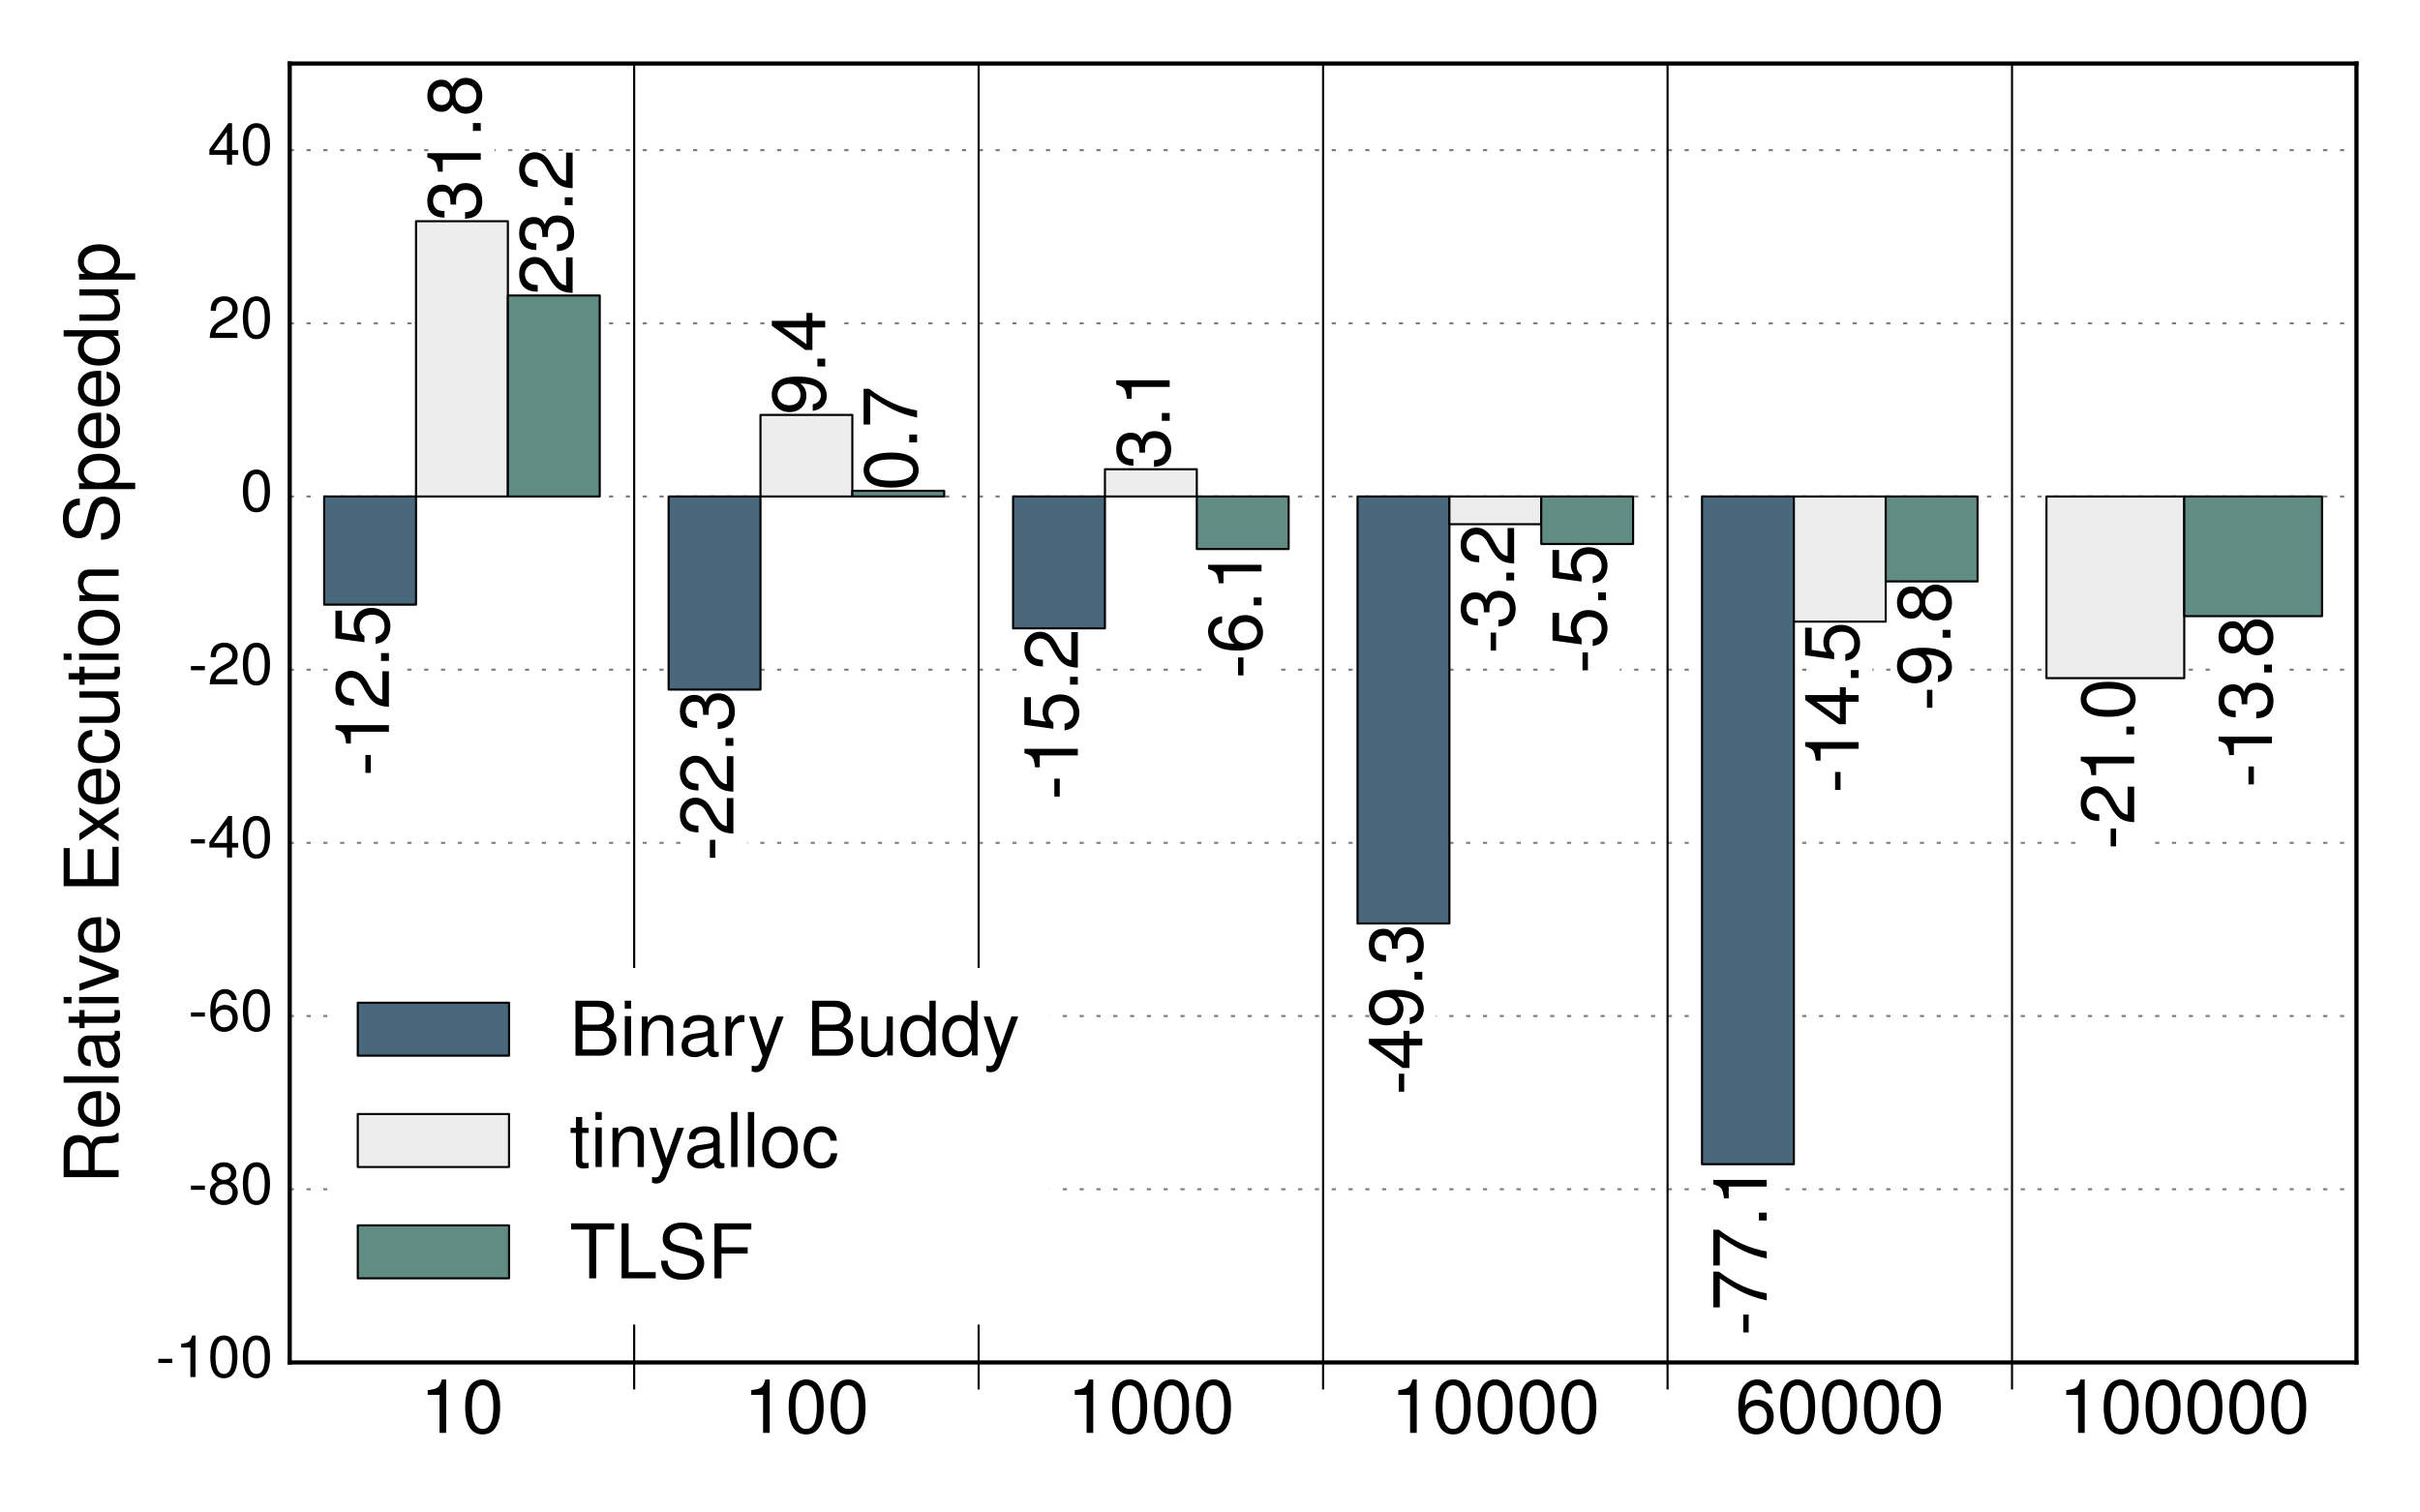 <?xml version="1.0" encoding="utf-8" standalone="no"?>
<!DOCTYPE svg PUBLIC "-//W3C//DTD SVG 1.1//EN"
  "http://www.w3.org/Graphics/SVG/1.1/DTD/svg11.dtd">
<!-- Created with matplotlib (https://matplotlib.org/) -->
<svg height="360pt" version="1.1" viewBox="0 0 576 360" width="576pt" xmlns="http://www.w3.org/2000/svg" xmlns:xlink="http://www.w3.org/1999/xlink">
 <defs>
  <style type="text/css">*{stroke-linecap:butt;stroke-linejoin:round;}</style>
 </defs>
 <g id="figure_1">
  <g id="patch_1">
   <path d="M 0 360 
L 576 360 
L 576 0 
L 0 0 
z
" style="fill:#ffffff;"/>
  </g>
  <g id="axes_1">
   <g id="patch_2">
    <path d="M 68.957 324.283 
L 560.88 324.283 
L 560.88 15.12 
L 68.957 15.12 
z
" style="fill:#ffffff;"/>
   </g>
   <g id="line2d_1">
    <path d="M 150.944 330.467 
L 150.944 15.12 
" style="fill:none;stroke:#000000;stroke-linecap:square;stroke-width:0.5;"/>
   </g>
   <g id="line2d_2">
    <path d="M 232.932 330.467 
L 232.932 15.12 
" style="fill:none;stroke:#000000;stroke-linecap:square;stroke-width:0.5;"/>
   </g>
   <g id="line2d_3">
    <path d="M 314.919 330.467 
L 314.919 15.12 
" style="fill:none;stroke:#000000;stroke-linecap:square;stroke-width:0.5;"/>
   </g>
   <g id="line2d_4">
    <path d="M 396.906 330.467 
L 396.906 15.12 
" style="fill:none;stroke:#000000;stroke-linecap:square;stroke-width:0.5;"/>
   </g>
   <g id="line2d_5">
    <path d="M 478.893 330.467 
L 478.893 15.12 
" style="fill:none;stroke:#000000;stroke-linecap:square;stroke-width:0.5;"/>
   </g>
   <g id="patch_3">
    <path d="M 68.957 324.283 
L 68.957 15.12 
" style="fill:none;stroke:#000000;stroke-linecap:square;stroke-linejoin:miter;"/>
   </g>
   <g id="patch_4">
    <path d="M 560.88 324.283 
L 560.88 15.12 
" style="fill:none;stroke:#000000;stroke-linecap:square;stroke-linejoin:miter;"/>
   </g>
   <g id="patch_5">
    <path d="M 68.957 324.283 
L 560.88 324.283 
" style="fill:none;stroke:#000000;stroke-linecap:square;stroke-linejoin:miter;"/>
   </g>
   <g id="patch_6">
    <path d="M 68.957 15.12 
L 560.88 15.12 
" style="fill:none;stroke:#000000;stroke-linecap:square;stroke-linejoin:miter;"/>
   </g>
   <g id="matplotlib.axis_1">
    <g id="xtick_1">
     <g id="line2d_6"/>
     <g id="line2d_7"/>
     <g id="text_1">
      <!-- 10 -->
      <g transform="translate(99.98 341.06)scale(0.18 -0.18)">
       <defs>
        <path d="M 25.906 50.5 
L 25.906 0 
L 34.703 0 
L 34.703 70.891 
L 28.906 70.891 
C 25.797 60 23.797 58.5 10.203 56.797 
L 10.203 50.5 
z
" id="Nimbus_Sans_L_Regular-49"/>
        <path d="M 27.5 71 
C 20.906 71 14.906 68.094 11.203 63.188 
C 6.594 57.016 4.297 47.547 4.297 34.484 
C 4.297 10.672 12.297 -2 27.5 -2 
C 42.5 -2 50.703 10.672 50.703 33.891 
C 50.703 47.641 48.5 56.812 43.797 63.188 
C 40.094 68.188 34.203 71 27.5 71 
z
M 27.5 63.188 
C 37 63.188 41.703 53.625 41.703 34.688 
C 41.703 14.656 37.094 5.297 27.297 5.297 
C 18 5.297 13.297 15.062 13.297 34.391 
C 13.297 53.719 18 63.188 27.5 63.188 
z
" id="Nimbus_Sans_L_Regular-48"/>
       </defs>
       <use transform="scale(0.996)" xlink:href="#Nimbus_Sans_L_Regular-49"/>
       <use transform="translate(55.392 0)scale(0.996)" xlink:href="#Nimbus_Sans_L_Regular-48"/>
      </g>
     </g>
    </g>
    <g id="xtick_2">
     <g id="line2d_8"/>
     <g id="line2d_9"/>
     <g id="text_2">
      <!-- 100 -->
      <g transform="translate(176.982 341.06)scale(0.18 -0.18)">
       <use transform="scale(0.996)" xlink:href="#Nimbus_Sans_L_Regular-49"/>
       <use transform="translate(55.392 0)scale(0.996)" xlink:href="#Nimbus_Sans_L_Regular-48"/>
       <use transform="translate(110.783 0)scale(0.996)" xlink:href="#Nimbus_Sans_L_Regular-48"/>
      </g>
     </g>
    </g>
    <g id="xtick_3">
     <g id="line2d_10"/>
     <g id="line2d_11"/>
     <g id="text_3">
      <!-- 1000 -->
      <g transform="translate(253.984 341.06)scale(0.18 -0.18)">
       <use transform="scale(0.996)" xlink:href="#Nimbus_Sans_L_Regular-49"/>
       <use transform="translate(55.392 0)scale(0.996)" xlink:href="#Nimbus_Sans_L_Regular-48"/>
       <use transform="translate(110.783 0)scale(0.996)" xlink:href="#Nimbus_Sans_L_Regular-48"/>
       <use transform="translate(166.175 0)scale(0.996)" xlink:href="#Nimbus_Sans_L_Regular-48"/>
      </g>
     </g>
    </g>
    <g id="xtick_4">
     <g id="line2d_12"/>
     <g id="line2d_13"/>
     <g id="text_4">
      <!-- 10000 -->
      <g transform="translate(330.986 341.06)scale(0.18 -0.18)">
       <use transform="scale(0.996)" xlink:href="#Nimbus_Sans_L_Regular-49"/>
       <use transform="translate(55.392 0)scale(0.996)" xlink:href="#Nimbus_Sans_L_Regular-48"/>
       <use transform="translate(110.783 0)scale(0.996)" xlink:href="#Nimbus_Sans_L_Regular-48"/>
       <use transform="translate(166.175 0)scale(0.996)" xlink:href="#Nimbus_Sans_L_Regular-48"/>
       <use transform="translate(221.567 0)scale(0.996)" xlink:href="#Nimbus_Sans_L_Regular-48"/>
      </g>
     </g>
    </g>
    <g id="xtick_5">
     <g id="line2d_14"/>
     <g id="line2d_15"/>
     <g id="text_5">
      <!-- 60000 -->
      <g transform="translate(412.973 341.06)scale(0.18 -0.18)">
       <defs>
        <path d="M 49.797 52.375 
C 48.094 64.094 40.5 71 29.703 71 
C 21.906 71 14.906 67.188 10.703 60.859 
C 6.297 53.891 4.297 45.109 4.297 32.25 
C 4.297 20.5 6.094 13 10.297 6.781 
C 14.094 1.094 20.297 -2 28.094 -2 
C 41.594 -2 51.297 7.969 51.297 21.688 
C 51.297 34.703 42.297 44 29.594 44 
C 22.594 44 17.094 41.297 13.297 36.094 
C 13.406 53.484 19 63.188 29.094 63.188 
C 35.297 63.188 39.594 59.25 41 52.375 
z
M 28.5 36.188 
C 37 36.188 42.297 30.375 42.297 20.984 
C 42.297 12.203 36.297 5.797 28.203 5.797 
C 20 5.797 13.797 12.5 13.797 21.484 
C 13.797 30.172 19.797 36.188 28.5 36.188 
z
" id="Nimbus_Sans_L_Regular-54"/>
       </defs>
       <use transform="scale(0.996)" xlink:href="#Nimbus_Sans_L_Regular-54"/>
       <use transform="translate(55.392 0)scale(0.996)" xlink:href="#Nimbus_Sans_L_Regular-48"/>
       <use transform="translate(110.783 0)scale(0.996)" xlink:href="#Nimbus_Sans_L_Regular-48"/>
       <use transform="translate(166.175 0)scale(0.996)" xlink:href="#Nimbus_Sans_L_Regular-48"/>
       <use transform="translate(221.567 0)scale(0.996)" xlink:href="#Nimbus_Sans_L_Regular-48"/>
      </g>
     </g>
    </g>
    <g id="xtick_6">
     <g id="line2d_16"/>
     <g id="line2d_17"/>
     <g id="text_6">
      <!-- 100000 -->
      <g transform="translate(489.975 341.06)scale(0.18 -0.18)">
       <use transform="scale(0.996)" xlink:href="#Nimbus_Sans_L_Regular-49"/>
       <use transform="translate(55.392 0)scale(0.996)" xlink:href="#Nimbus_Sans_L_Regular-48"/>
       <use transform="translate(110.783 0)scale(0.996)" xlink:href="#Nimbus_Sans_L_Regular-48"/>
       <use transform="translate(166.175 0)scale(0.996)" xlink:href="#Nimbus_Sans_L_Regular-48"/>
       <use transform="translate(221.567 0)scale(0.996)" xlink:href="#Nimbus_Sans_L_Regular-48"/>
       <use transform="translate(276.958 0)scale(0.996)" xlink:href="#Nimbus_Sans_L_Regular-48"/>
      </g>
     </g>
    </g>
   </g>
   <g id="matplotlib.axis_2">
    <g id="ytick_1">
     <g id="line2d_18">
      <path clip-path="url(#p33c97e6583)" d="M 68.957 324.283 
L 560.88 324.283 
" style="fill:none;stroke:#000000;stroke-dasharray:1,3;stroke-dashoffset:0;stroke-opacity:0.5;stroke-width:0.5;"/>
     </g>
     <g id="line2d_19"/>
     <g id="line2d_20"/>
     <g id="text_7">
      <!-- -100 -->
      <g transform="translate(37.048 327.767)scale(0.14 -0.14)">
       <defs>
        <path d="M 28.406 31.188 
L 4.594 31.188 
L 4.594 24 
L 28.406 24 
z
" id="Nimbus_Sans_L_Regular-45"/>
       </defs>
       <use transform="scale(0.996)" xlink:href="#Nimbus_Sans_L_Regular-45"/>
       <use transform="translate(33.175 0)scale(0.996)" xlink:href="#Nimbus_Sans_L_Regular-49"/>
       <use transform="translate(88.567 0)scale(0.996)" xlink:href="#Nimbus_Sans_L_Regular-48"/>
       <use transform="translate(143.959 0)scale(0.996)" xlink:href="#Nimbus_Sans_L_Regular-48"/>
      </g>
     </g>
    </g>
    <g id="ytick_2">
     <g id="line2d_21">
      <path clip-path="url(#p33c97e6583)" d="M 68.957 283.062 
L 560.88 283.062 
" style="fill:none;stroke:#000000;stroke-dasharray:1,3;stroke-dashoffset:0;stroke-opacity:0.5;stroke-width:0.5;"/>
     </g>
     <g id="line2d_22"/>
     <g id="line2d_23"/>
     <g id="text_8">
      <!-- -80 -->
      <g transform="translate(44.803 286.545)scale(0.14 -0.14)">
       <defs>
        <path d="M 39.094 37.484 
C 46.406 41.891 48.797 45.469 48.797 52.141 
C 48.797 63.188 40.094 71 27.5 71 
C 15 71 6.203 63.188 6.203 52.141 
C 6.203 45.578 8.594 41.984 15.797 37.484 
C 7.703 33.594 3.703 27.719 3.703 19.938 
C 3.703 6.984 13.5 -2 27.5 -2 
C 41.5 -2 51.297 6.984 51.297 19.844 
C 51.297 27.719 47.297 33.594 39.094 37.484 
z
M 27.5 63.188 
C 35 63.188 39.797 58.812 39.797 51.938 
C 39.797 45.375 34.906 41 27.5 41 
C 20.094 41 15.203 45.375 15.203 52.047 
C 15.203 58.812 20.094 63.188 27.5 63.188 
z
M 27.5 33.594 
C 36.297 33.594 42.297 28.016 42.297 19.75 
C 42.297 11.375 36.297 5.797 27.297 5.797 
C 18.703 5.797 12.703 11.469 12.703 19.75 
C 12.703 28.016 18.703 33.594 27.5 33.594 
z
" id="Nimbus_Sans_L_Regular-56"/>
       </defs>
       <use transform="scale(0.996)" xlink:href="#Nimbus_Sans_L_Regular-45"/>
       <use transform="translate(33.175 0)scale(0.996)" xlink:href="#Nimbus_Sans_L_Regular-56"/>
       <use transform="translate(88.567 0)scale(0.996)" xlink:href="#Nimbus_Sans_L_Regular-48"/>
      </g>
     </g>
    </g>
    <g id="ytick_3">
     <g id="line2d_24">
      <path clip-path="url(#p33c97e6583)" d="M 68.957 241.84 
L 560.88 241.84 
" style="fill:none;stroke:#000000;stroke-dasharray:1,3;stroke-dashoffset:0;stroke-opacity:0.5;stroke-width:0.5;"/>
     </g>
     <g id="line2d_25"/>
     <g id="line2d_26"/>
     <g id="text_9">
      <!-- -60 -->
      <g transform="translate(44.803 245.323)scale(0.14 -0.14)">
       <use transform="scale(0.996)" xlink:href="#Nimbus_Sans_L_Regular-45"/>
       <use transform="translate(33.175 0)scale(0.996)" xlink:href="#Nimbus_Sans_L_Regular-54"/>
       <use transform="translate(88.567 0)scale(0.996)" xlink:href="#Nimbus_Sans_L_Regular-48"/>
      </g>
     </g>
    </g>
    <g id="ytick_4">
     <g id="line2d_27">
      <path clip-path="url(#p33c97e6583)" d="M 68.957 200.618 
L 560.88 200.618 
" style="fill:none;stroke:#000000;stroke-dasharray:1,3;stroke-dashoffset:0;stroke-opacity:0.5;stroke-width:0.5;"/>
     </g>
     <g id="line2d_28"/>
     <g id="line2d_29"/>
     <g id="text_10">
      <!-- -40 -->
      <g transform="translate(44.803 204.102)scale(0.14 -0.14)">
       <defs>
        <path d="M 32.703 17 
L 32.703 0 
L 41.5 0 
L 41.5 17 
L 52 17 
L 52 24.891 
L 41.5 24.891 
L 41.5 70.891 
L 35 70.891 
L 2.797 26.297 
L 2.797 17 
z
M 32.703 24.891 
L 10.5 24.891 
L 32.703 55.891 
z
" id="Nimbus_Sans_L_Regular-52"/>
       </defs>
       <use transform="scale(0.996)" xlink:href="#Nimbus_Sans_L_Regular-45"/>
       <use transform="translate(33.175 0)scale(0.996)" xlink:href="#Nimbus_Sans_L_Regular-52"/>
       <use transform="translate(88.567 0)scale(0.996)" xlink:href="#Nimbus_Sans_L_Regular-48"/>
      </g>
     </g>
    </g>
    <g id="ytick_5">
     <g id="line2d_30">
      <path clip-path="url(#p33c97e6583)" d="M 68.957 159.396 
L 560.88 159.396 
" style="fill:none;stroke:#000000;stroke-dasharray:1,3;stroke-dashoffset:0;stroke-opacity:0.5;stroke-width:0.5;"/>
     </g>
     <g id="line2d_31"/>
     <g id="line2d_32"/>
     <g id="text_11">
      <!-- -20 -->
      <g transform="translate(44.803 162.88)scale(0.14 -0.14)">
       <defs>
        <path d="M 50.594 8.688 
L 13.297 8.688 
C 14.203 14.5 17.406 18.203 26.094 23.328 
L 36.094 28.734 
C 46 34.141 51.094 41.453 51.094 50.172 
C 51.094 56.078 48.703 61.594 44.5 65.391 
C 40.297 69.188 35.094 71 28.406 71 
C 19.406 71 12.703 67.797 8.797 61.797 
C 6.297 57.984 5.203 53.578 5 46.359 
L 13.797 46.359 
C 14.094 51.172 14.703 54.078 15.906 56.375 
C 18.203 60.688 22.797 63.297 28.094 63.297 
C 36.094 63.297 42.094 57.578 42.094 49.969 
C 42.094 44.359 38.797 39.547 32.5 35.938 
L 23.297 30.734 
C 8.5 22.312 4.203 15.609 3.406 0 
L 50.594 0 
z
" id="Nimbus_Sans_L_Regular-50"/>
       </defs>
       <use transform="scale(0.996)" xlink:href="#Nimbus_Sans_L_Regular-45"/>
       <use transform="translate(33.175 0)scale(0.996)" xlink:href="#Nimbus_Sans_L_Regular-50"/>
       <use transform="translate(88.567 0)scale(0.996)" xlink:href="#Nimbus_Sans_L_Regular-48"/>
      </g>
     </g>
    </g>
    <g id="ytick_6">
     <g id="line2d_33">
      <path clip-path="url(#p33c97e6583)" d="M 68.957 118.174 
L 560.88 118.174 
" style="fill:none;stroke:#000000;stroke-dasharray:1,3;stroke-dashoffset:0;stroke-opacity:0.5;stroke-width:0.5;"/>
     </g>
     <g id="line2d_34"/>
     <g id="line2d_35"/>
     <g id="text_12">
      <!-- 0 -->
      <g transform="translate(57.203 121.658)scale(0.14 -0.14)">
       <use transform="scale(0.996)" xlink:href="#Nimbus_Sans_L_Regular-48"/>
      </g>
     </g>
    </g>
    <g id="ytick_7">
     <g id="line2d_36">
      <path clip-path="url(#p33c97e6583)" d="M 68.957 76.953 
L 560.88 76.953 
" style="fill:none;stroke:#000000;stroke-dasharray:1,3;stroke-dashoffset:0;stroke-opacity:0.5;stroke-width:0.5;"/>
     </g>
     <g id="line2d_37"/>
     <g id="line2d_38"/>
     <g id="text_13">
      <!-- 20 -->
      <g transform="translate(49.448 80.436)scale(0.14 -0.14)">
       <use transform="scale(0.996)" xlink:href="#Nimbus_Sans_L_Regular-50"/>
       <use transform="translate(55.392 0)scale(0.996)" xlink:href="#Nimbus_Sans_L_Regular-48"/>
      </g>
     </g>
    </g>
    <g id="ytick_8">
     <g id="line2d_39">
      <path clip-path="url(#p33c97e6583)" d="M 68.957 35.731 
L 560.88 35.731 
" style="fill:none;stroke:#000000;stroke-dasharray:1,3;stroke-dashoffset:0;stroke-opacity:0.5;stroke-width:0.5;"/>
     </g>
     <g id="line2d_40"/>
     <g id="line2d_41"/>
     <g id="text_14">
      <!-- 40 -->
      <g transform="translate(49.448 39.214)scale(0.14 -0.14)">
       <use transform="scale(0.996)" xlink:href="#Nimbus_Sans_L_Regular-52"/>
       <use transform="translate(55.392 0)scale(0.996)" xlink:href="#Nimbus_Sans_L_Regular-48"/>
      </g>
     </g>
    </g>
    <g id="text_15">
     <!-- Relative Execution Speedup -->
     <g transform="translate(28.229 281.843)rotate(-90)scale(0.18 -0.18)">
      <defs>
       <path d="M 18.594 31.797 
L 42.594 31.797 
C 50.906 31.797 54.594 27.734 54.594 18.609 
L 54.5 12.031 
C 54.5 7.469 55.297 3 56.594 0 
L 67.906 0 
L 67.906 2.297 
C 64.406 4.734 63.703 7.359 63.5 17.203 
C 63.406 29.359 61.5 32.984 53.594 36.391 
C 61.797 40.391 65.094 45.422 65.094 53.625 
C 65.094 66.094 57.203 73 42.906 73 
L 9.297 73 
L 9.297 0 
L 18.594 0 
z
M 18.594 40 
L 18.594 64.797 
L 41.094 64.797 
C 46.297 64.797 49.297 64 51.594 62.031 
C 54.094 59.953 55.406 56.688 55.406 52.344 
C 55.406 43.844 51 40 41.094 40 
z
" id="Nimbus_Sans_L_Regular-82"/>
       <path d="M 51.297 23.188 
C 51.297 31.219 50.703 36.109 49.203 40.078 
C 45.797 48.797 37.797 54 28 54 
C 13.406 54 4 42.719 4 25.297 
C 4 8.516 13.094 -2 27.797 -2 
C 39.797 -2 48.094 4.797 50.203 15.906 
L 41.797 15.906 
C 39.5 9.188 34.797 5.688 28.094 5.688 
C 22.797 5.688 18.297 8.031 15.5 12.297 
C 13.5 15.219 12.797 18.141 12.703 23.188 
z
M 12.906 30 
C 13.594 39.875 19.5 46.297 27.906 46.297 
C 36.094 46.297 42.406 39.359 42.406 30.609 
C 42.406 30.406 42.406 30.203 42.297 30 
z
" id="Nimbus_Sans_L_Regular-101"/>
       <path d="M 15.203 73 
L 6.797 73 
L 6.797 0 
L 15.203 0 
z
" id="Nimbus_Sans_L_Regular-108"/>
       <path d="M 53.5 5.188 
C 52.594 5 52.203 5 51.703 5 
C 48.797 5 47.203 6.484 47.203 9.078 
L 47.203 39.719 
C 47.203 48.984 40.406 54 27.5 54 
C 19.906 54 13.594 51.797 10.094 47.891 
C 7.703 45.203 6.703 42.219 6.5 37.031 
L 14.906 37.031 
C 15.594 43.406 19.406 46.297 27.203 46.297 
C 34.703 46.297 38.906 43.5 38.906 38.531 
L 38.906 36.344 
C 38.906 32.859 36.797 31.359 30.203 30.562 
C 18.406 29.078 16.594 28.672 13.406 27.391 
C 7.297 24.891 4.203 20.219 4.203 13.453 
C 4.203 4 10.797 -2 21.406 -2 
C 28 -2 33.297 0.297 39.203 5.688 
C 39.797 0.391 42.406 -2 47.797 -2 
C 49.5 -2 50.797 -1.812 53.5 -1.109 
z
M 38.906 16.734 
C 38.906 13.953 38.094 12.266 35.594 9.969 
C 32.203 6.891 28.094 5.297 23.203 5.297 
C 16.703 5.297 12.906 8.375 12.906 13.656 
C 12.906 19.125 16.594 21.906 25.5 23.203 
C 34.297 24.406 36.094 24.797 38.906 26.094 
z
" id="Nimbus_Sans_L_Regular-97"/>
       <path d="M 25.406 52 
L 16.797 52 
L 16.797 66.391 
L 8.5 66.391 
L 8.5 52 
L 1.406 52 
L 1.406 45.188 
L 8.5 45.188 
L 8.5 6.281 
C 8.5 1 12.094 -2 18.594 -2 
C 20.594 -2 22.594 -1.812 25.406 -1.312 
L 25.406 5.688 
C 24.297 5.391 23 5.297 21.406 5.297 
C 17.797 5.297 16.797 6.281 16.797 9.906 
L 16.797 45.188 
L 25.406 45.188 
z
" id="Nimbus_Sans_L_Regular-116"/>
       <path d="M 15 52.469 
L 6.703 52.469 
L 6.703 0 
L 15 0 
z
M 15 73 
L 6.594 73 
L 6.594 62.484 
L 15 62.484 
z
" id="Nimbus_Sans_L_Regular-105"/>
       <path d="M 28.5 0 
L 48.594 52 
L 39.203 52 
L 24.406 9.828 
L 10.406 52 
L 1 52 
L 19.406 0 
z
" id="Nimbus_Sans_L_Regular-118"/>
       <path d="M 18.297 33 
L 58 33 
L 58 41.188 
L 18.297 41.188 
L 18.297 64.797 
L 59.5 64.797 
L 59.5 73 
L 9 73 
L 9 0 
L 61.297 0 
L 61.297 8.188 
L 18.297 8.188 
z
" id="Nimbus_Sans_L_Regular-69"/>
       <path d="M 29.203 26.891 
L 46.797 52 
L 37.406 52 
L 24.797 33.125 
L 12.203 52 
L 2.703 52 
L 20.203 26.484 
L 1.703 0 
L 11.203 0 
L 24.5 19.938 
L 37.594 0 
L 47.297 0 
z
" id="Nimbus_Sans_L_Regular-120"/>
       <path d="M 47.094 34.953 
C 46.703 40.016 45.594 43.297 43.594 46.188 
C 40 51.094 33.703 54 26.406 54 
C 12.297 54 3.094 42.812 3.094 25.5 
C 3.094 8.672 12.094 -2 26.297 -2 
C 38.797 -2 46.703 5.5 47.703 18.234 
L 39.297 18.234 
C 37.906 9.875 33.594 5.688 26.5 5.688 
C 17.297 5.688 11.797 13.156 11.797 25.5 
C 11.797 38.531 17.203 46.297 26.297 46.297 
C 33.297 46.297 37.703 42.203 38.703 34.953 
z
" id="Nimbus_Sans_L_Regular-99"/>
       <path d="M 48.203 0.297 
L 48.203 52 
L 39.906 52 
L 39.906 22.719 
C 39.906 12.188 34.297 5.297 25.594 5.297 
C 19 5.297 14.797 9.234 14.797 15.438 
L 14.797 52 
L 6.5 52 
L 6.5 12.188 
C 6.5 3.594 13 -2 23.203 -2 
C 30.906 -2 35.797 0.688 40.703 7.562 
L 40.703 0.297 
z
" id="Nimbus_Sans_L_Regular-117"/>
       <path d="M 27.203 54 
C 12.5 54 3.594 43.5 3.594 25.984 
C 3.594 8.484 12.406 -2 27.297 -2 
C 42 -2 51 8.484 51 25.594 
C 51 43.609 42.297 54 27.203 54 
z
M 27.297 46.297 
C 36.703 46.297 42.297 38.625 42.297 25.688 
C 42.297 13.453 36.5 5.688 27.297 5.688 
C 18 5.688 12.297 13.359 12.297 25.984 
C 12.297 38.531 18 46.297 27.297 46.297 
z
" id="Nimbus_Sans_L_Regular-111"/>
       <path d="M 7 52 
L 7 0 
L 15.406 0 
L 15.406 28.672 
C 15.406 39.672 21 46.688 29.594 46.688 
C 36.203 46.688 40.406 42.688 40.406 36.375 
L 40.406 0 
L 48.703 0 
L 48.703 39.672 
C 48.703 48.391 42.203 54 32.094 54 
C 24.297 54 19.297 50.984 14.703 43.688 
L 14.703 52 
z
" id="Nimbus_Sans_L_Regular-110"/>
       <path d="M 59.594 51.484 
C 59.5 65.688 49.703 74 32.906 74 
C 16.906 74 7 65.797 7 52.688 
C 7 43.844 11.703 38.281 21.297 35.797 
L 39.406 31.031 
C 48.594 28.641 52.797 24.969 52.797 19.312 
C 52.797 15.438 50.703 11.453 47.594 9.266 
C 44.703 7.281 40.094 6.188 34.203 6.188 
C 26.297 6.188 20.906 8.078 17.406 12.25 
C 14.703 15.438 13.5 18.906 13.594 23.375 
L 4.797 23.375 
C 4.906 16.719 6.203 12.344 9.094 8.375 
C 14.094 1.594 22.5 -2 33.594 -2 
C 42.297 -2 49.406 0 54.094 3.594 
C 59 7.484 62.094 13.938 62.094 20.203 
C 62.094 29.141 56.5 35.688 46.594 38.375 
L 28.297 43.25 
C 19.5 45.625 16.297 48.406 16.297 53.969 
C 16.297 61.328 22.797 66.188 32.594 66.188 
C 44.203 66.188 50.703 60.922 50.797 51.484 
z
" id="Nimbus_Sans_L_Regular-83"/>
       <path d="M 5.406 -22 
L 13.797 -22 
L 13.797 5.797 
C 18.203 0.391 23.094 -2 29.906 -2 
C 43.406 -2 52.297 8.875 52.297 25.5 
C 52.297 43 43.703 54 29.797 54 
C 22.703 54 17 50.797 13.094 44.594 
L 13.094 52.484 
L 5.406 52.484 
z
M 28.406 46.188 
C 37.594 46.188 43.594 38.125 43.594 25.688 
C 43.594 13.859 37.5 5.797 28.406 5.797 
C 19.594 5.797 13.797 13.75 13.797 25.984 
C 13.797 38.234 19.594 46.188 28.406 46.188 
z
" id="Nimbus_Sans_L_Regular-112"/>
       <path d="M 49.5 73 
L 41.203 73 
L 41.203 45.891 
C 37.703 51.188 32.094 54 25.094 54 
C 11.5 54 2.594 43.109 2.594 26.484 
C 2.594 8.875 11.297 -2 25.406 -2 
C 32.594 -2 37.594 0.688 42.094 7.188 
L 42.094 0.297 
L 49.5 0.297 
z
M 26.5 46.188 
C 35.5 46.188 41.203 38.234 41.203 25.797 
C 41.203 13.75 35.406 5.797 26.594 5.797 
C 17.406 5.797 11.297 13.859 11.297 25.984 
C 11.297 38.125 17.406 46.188 26.5 46.188 
z
" id="Nimbus_Sans_L_Regular-100"/>
      </defs>
      <use transform="scale(0.996)" xlink:href="#Nimbus_Sans_L_Regular-82"/>
      <use transform="translate(71.93 0)scale(0.996)" xlink:href="#Nimbus_Sans_L_Regular-101"/>
      <use transform="translate(127.322 0)scale(0.996)" xlink:href="#Nimbus_Sans_L_Regular-108"/>
      <use transform="translate(149.438 0)scale(0.996)" xlink:href="#Nimbus_Sans_L_Regular-97"/>
      <use transform="translate(204.83 0)scale(0.996)" xlink:href="#Nimbus_Sans_L_Regular-116"/>
      <use transform="translate(232.525 0)scale(0.996)" xlink:href="#Nimbus_Sans_L_Regular-105"/>
      <use transform="translate(254.642 0)scale(0.996)" xlink:href="#Nimbus_Sans_L_Regular-118"/>
      <use transform="translate(301.965 0)scale(0.996)" xlink:href="#Nimbus_Sans_L_Regular-101"/>
      <use transform="translate(385.051 0)scale(0.996)" xlink:href="#Nimbus_Sans_L_Regular-69"/>
      <use transform="translate(451.502 0)scale(0.996)" xlink:href="#Nimbus_Sans_L_Regular-120"/>
      <use transform="translate(498.327 0)scale(0.996)" xlink:href="#Nimbus_Sans_L_Regular-101"/>
      <use transform="translate(553.718 0)scale(0.996)" xlink:href="#Nimbus_Sans_L_Regular-99"/>
      <use transform="translate(603.531 0)scale(0.996)" xlink:href="#Nimbus_Sans_L_Regular-117"/>
      <use transform="translate(658.923 0)scale(0.996)" xlink:href="#Nimbus_Sans_L_Regular-116"/>
      <use transform="translate(686.618 0)scale(0.996)" xlink:href="#Nimbus_Sans_L_Regular-105"/>
      <use transform="translate(708.735 0)scale(0.996)" xlink:href="#Nimbus_Sans_L_Regular-111"/>
      <use transform="translate(764.127 0)scale(0.996)" xlink:href="#Nimbus_Sans_L_Regular-110"/>
      <use transform="translate(847.214 0)scale(0.996)" xlink:href="#Nimbus_Sans_L_Regular-83"/>
      <use transform="translate(913.664 0)scale(0.996)" xlink:href="#Nimbus_Sans_L_Regular-112"/>
      <use transform="translate(969.055 0)scale(0.996)" xlink:href="#Nimbus_Sans_L_Regular-101"/>
      <use transform="translate(1024.447 0)scale(0.996)" xlink:href="#Nimbus_Sans_L_Regular-101"/>
      <use transform="translate(1079.839 0)scale(0.996)" xlink:href="#Nimbus_Sans_L_Regular-100"/>
      <use transform="translate(1135.23 0)scale(0.996)" xlink:href="#Nimbus_Sans_L_Regular-117"/>
      <use transform="translate(1190.622 0)scale(0.996)" xlink:href="#Nimbus_Sans_L_Regular-112"/>
     </g>
    </g>
   </g>
   <g id="patch_7">
    <path clip-path="url(#p33c97e6583)" d="M 77.156 118.174 
L 99.019 118.174 
L 99.019 143.918 
L 77.156 143.918 
z
" style="fill:#49687c;stroke:#000000;stroke-linejoin:miter;stroke-width:0.5;"/>
   </g>
   <g id="patch_8">
    <path clip-path="url(#p33c97e6583)" d="M 99.019 118.174 
L 120.883 118.174 
L 120.883 52.652 
L 99.019 52.652 
z
" style="fill:#ededed;stroke:#000000;stroke-linejoin:miter;stroke-width:0.5;"/>
   </g>
   <g id="patch_9">
    <path clip-path="url(#p33c97e6583)" d="M 120.883 118.174 
L 142.746 118.174 
L 142.746 70.331 
L 120.883 70.331 
z
" style="fill:#618c84;stroke:#000000;stroke-linejoin:miter;stroke-width:0.5;"/>
   </g>
   <g id="patch_10">
    <path clip-path="url(#p33c97e6583)" d="M 159.143 118.174 
L 181.006 118.174 
L 181.006 164.127 
L 159.143 164.127 
z
" style="fill:#49687c;stroke:#000000;stroke-linejoin:miter;stroke-width:0.5;"/>
   </g>
   <g id="patch_11">
    <path clip-path="url(#p33c97e6583)" d="M 181.006 118.174 
L 202.87 118.174 
L 202.87 98.761 
L 181.006 98.761 
z
" style="fill:#ededed;stroke:#000000;stroke-linejoin:miter;stroke-width:0.5;"/>
   </g>
   <g id="patch_12">
    <path clip-path="url(#p33c97e6583)" d="M 202.87 118.174 
L 224.733 118.174 
L 224.733 116.819 
L 202.87 116.819 
z
" style="fill:#618c84;stroke:#000000;stroke-linejoin:miter;stroke-width:0.5;"/>
   </g>
   <g id="patch_13">
    <path clip-path="url(#p33c97e6583)" d="M 241.13 118.174 
L 262.994 118.174 
L 262.994 149.559 
L 241.13 149.559 
z
" style="fill:#49687c;stroke:#000000;stroke-linejoin:miter;stroke-width:0.5;"/>
   </g>
   <g id="patch_14">
    <path clip-path="url(#p33c97e6583)" d="M 262.994 118.174 
L 284.857 118.174 
L 284.857 111.693 
L 262.994 111.693 
z
" style="fill:#ededed;stroke:#000000;stroke-linejoin:miter;stroke-width:0.5;"/>
   </g>
   <g id="patch_15">
    <path clip-path="url(#p33c97e6583)" d="M 284.857 118.174 
L 306.72 118.174 
L 306.72 130.677 
L 284.857 130.677 
z
" style="fill:#618c84;stroke:#000000;stroke-linejoin:miter;stroke-width:0.5;"/>
   </g>
   <g id="patch_16">
    <path clip-path="url(#p33c97e6583)" d="M 323.117 118.174 
L 344.981 118.174 
L 344.981 219.794 
L 323.117 219.794 
z
" style="fill:#49687c;stroke:#000000;stroke-linejoin:miter;stroke-width:0.5;"/>
   </g>
   <g id="patch_17">
    <path clip-path="url(#p33c97e6583)" d="M 344.981 118.174 
L 366.844 118.174 
L 366.844 124.769 
L 344.981 124.769 
z
" style="fill:#ededed;stroke:#000000;stroke-linejoin:miter;stroke-width:0.5;"/>
   </g>
   <g id="patch_18">
    <path clip-path="url(#p33c97e6583)" d="M 366.844 118.174 
L 388.707 118.174 
L 388.707 129.477 
L 366.844 129.477 
z
" style="fill:#618c84;stroke:#000000;stroke-linejoin:miter;stroke-width:0.5;"/>
   </g>
   <g id="patch_19">
    <path clip-path="url(#p33c97e6583)" d="M 405.105 118.174 
L 426.968 118.174 
L 426.968 277.101 
L 405.105 277.101 
z
" style="fill:#49687c;stroke:#000000;stroke-linejoin:miter;stroke-width:0.5;"/>
   </g>
   <g id="patch_20">
    <path clip-path="url(#p33c97e6583)" d="M 426.968 118.174 
L 448.831 118.174 
L 448.831 147.962 
L 426.968 147.962 
z
" style="fill:#ededed;stroke:#000000;stroke-linejoin:miter;stroke-width:0.5;"/>
   </g>
   <g id="patch_21">
    <path clip-path="url(#p33c97e6583)" d="M 448.831 118.174 
L 470.694 118.174 
L 470.694 138.384 
L 448.831 138.384 
z
" style="fill:#618c84;stroke:#000000;stroke-linejoin:miter;stroke-width:0.5;"/>
   </g>
   <g id="patch_22">
    <path clip-path="url(#p33c97e6583)" d="M 487.092 118.174 
L 519.886 118.174 
L 519.886 161.411 
L 487.092 161.411 
z
" style="fill:#ededed;stroke:#000000;stroke-linejoin:miter;stroke-width:0.5;"/>
   </g>
   <g id="patch_23">
    <path clip-path="url(#p33c97e6583)" d="M 519.886 118.174 
L 552.681 118.174 
L 552.681 146.655 
L 519.886 146.655 
z
" style="fill:#618c84;stroke:#000000;stroke-linejoin:miter;stroke-width:0.5;"/>
   </g>
   <g id="text_16">
    <g id="patch_24">
     <path d="M 95.846 184.246 
L 95.846 144.458 
L 80.329 144.458 
L 80.329 184.246 
z
" style="fill:#ffffff;"/>
    </g>
    <!-- -12.5 -->
    <g transform="translate(92.566 184.786)rotate(-90)scale(0.18 -0.18)">
     <defs>
      <path d="M 19.094 10.391 
L 8.703 10.391 
L 8.703 0 
L 19.094 0 
z
" id="Nimbus_Sans_L_Regular-46"/>
      <path d="M 47.594 71 
L 11 71 
L 5.703 32.438 
L 13.797 32.438 
C 17.906 37.297 21.297 39 26.797 39 
C 36.297 39 42.297 32.531 42.297 22.094 
C 42.297 11.953 36.406 5.797 26.797 5.797 
C 19.094 5.797 14.406 9.672 12.297 17.625 
L 3.5 17.625 
C 4.703 11.859 5.703 9.078 7.797 6.484 
C 11.797 1.094 19 -2 27 -2 
C 41.297 -2 51.297 8.375 51.297 23.281 
C 51.297 37.203 42 46.797 28.406 46.797 
C 23.406 46.797 19.406 45.5 15.297 42.5 
L 18.094 62.297 
L 47.594 62.297 
z
" id="Nimbus_Sans_L_Regular-53"/>
     </defs>
     <use transform="scale(0.996)" xlink:href="#Nimbus_Sans_L_Regular-45"/>
     <use transform="translate(33.175 0)scale(0.996)" xlink:href="#Nimbus_Sans_L_Regular-49"/>
     <use transform="translate(88.567 0)scale(0.996)" xlink:href="#Nimbus_Sans_L_Regular-50"/>
     <use transform="translate(143.959 0)scale(0.996)" xlink:href="#Nimbus_Sans_L_Regular-46"/>
     <use transform="translate(171.654 0)scale(0.996)" xlink:href="#Nimbus_Sans_L_Regular-53"/>
    </g>
   </g>
   <g id="text_17">
    <g id="patch_25">
     <path d="M 117.709 52.112 
L 117.709 18.296 
L 102.193 18.296 
L 102.193 52.112 
z
" style="fill:#ffffff;"/>
    </g>
    <!-- 31.8 -->
    <g transform="translate(114.43 52.652)rotate(-90)scale(0.18 -0.18)">
     <defs>
      <path d="M 22.094 32.703 
L 23.203 32.703 
L 26.906 32.797 
C 36.594 32.797 41.594 28.422 41.594 19.938 
C 41.594 11.078 36.094 5.797 26.906 5.797 
C 17.297 5.797 12.594 10.578 12 20.844 
L 3.203 20.844 
C 3.594 15.156 4.594 11.469 6.297 8.281 
C 9.906 1.5 16.906 -2 26.594 -2 
C 41.203 -2 50.594 6.688 50.594 20.047 
C 50.594 29.016 47.094 34 38.594 36.891 
C 45.203 39.469 48.5 44.453 48.5 51.531 
C 48.5 63.688 40.406 71 26.906 71 
C 12.594 71 5 63.188 4.703 48.141 
L 13.5 48.141 
C 13.594 52.438 14 54.828 15.094 57.016 
C 17.094 60.906 21.5 63.297 27 63.297 
C 34.797 63.297 39.5 58.703 39.5 51.234 
C 39.5 46.25 37.703 43.266 33.797 41.672 
C 31.406 40.672 28.297 40.266 22.094 40.172 
z
" id="Nimbus_Sans_L_Regular-51"/>
     </defs>
     <use transform="scale(0.996)" xlink:href="#Nimbus_Sans_L_Regular-51"/>
     <use transform="translate(55.392 0)scale(0.996)" xlink:href="#Nimbus_Sans_L_Regular-49"/>
     <use transform="translate(110.783 0)scale(0.996)" xlink:href="#Nimbus_Sans_L_Regular-46"/>
     <use transform="translate(138.479 0)scale(0.996)" xlink:href="#Nimbus_Sans_L_Regular-56"/>
    </g>
   </g>
   <g id="text_18">
    <g id="patch_26">
     <path d="M 139.572 69.791 
L 139.572 35.974 
L 124.056 35.974 
L 124.056 69.791 
z
" style="fill:#ffffff;"/>
    </g>
    <!-- 23.2 -->
    <g transform="translate(136.293 70.331)rotate(-90)scale(0.18 -0.18)">
     <use transform="scale(0.996)" xlink:href="#Nimbus_Sans_L_Regular-50"/>
     <use transform="translate(55.392 0)scale(0.996)" xlink:href="#Nimbus_Sans_L_Regular-51"/>
     <use transform="translate(110.783 0)scale(0.996)" xlink:href="#Nimbus_Sans_L_Regular-46"/>
     <use transform="translate(138.479 0)scale(0.996)" xlink:href="#Nimbus_Sans_L_Regular-50"/>
    </g>
   </g>
   <g id="text_19">
    <g id="patch_27">
     <path d="M 177.833 204.455 
L 177.833 164.667 
L 162.317 164.667 
L 162.317 204.455 
z
" style="fill:#ffffff;"/>
    </g>
    <!-- -22.3 -->
    <g transform="translate(174.554 204.995)rotate(-90)scale(0.18 -0.18)">
     <use transform="scale(0.996)" xlink:href="#Nimbus_Sans_L_Regular-45"/>
     <use transform="translate(33.175 0)scale(0.996)" xlink:href="#Nimbus_Sans_L_Regular-50"/>
     <use transform="translate(88.567 0)scale(0.996)" xlink:href="#Nimbus_Sans_L_Regular-50"/>
     <use transform="translate(143.959 0)scale(0.996)" xlink:href="#Nimbus_Sans_L_Regular-46"/>
     <use transform="translate(171.654 0)scale(0.996)" xlink:href="#Nimbus_Sans_L_Regular-51"/>
    </g>
   </g>
   <g id="text_20">
    <g id="patch_28">
     <path d="M 199.696 98.221 
L 199.696 74.375 
L 184.18 74.375 
L 184.18 98.221 
z
" style="fill:#ffffff;"/>
    </g>
    <!-- 9.4 -->
    <g transform="translate(196.417 98.761)rotate(-90)scale(0.18 -0.18)">
     <defs>
      <path d="M 5.297 16.609 
C 7 4.891 14.594 -2 25.406 -2 
C 33.203 -2 40.297 1.797 44.406 8.109 
C 48.906 15.094 50.906 23.875 50.906 36.734 
C 50.906 48.484 49.094 55.984 44.906 62.203 
C 41 67.891 34.797 71 27 71 
C 13.5 71 3.797 61.031 3.797 47.297 
C 3.797 34.266 12.797 25 25.594 25 
C 32.297 25 37.203 27.391 41.797 32.891 
C 41.703 15.5 36.094 5.797 26 5.797 
C 19.797 5.797 15.5 9.734 14.094 16.609 
z
M 26.906 63.297 
C 35.094 63.297 41.297 56.578 41.297 47.5 
C 41.297 38.906 35.203 32.797 26.594 32.797 
C 18.094 32.797 12.797 38.609 12.797 48 
C 12.797 56.875 18.797 63.297 26.906 63.297 
z
" id="Nimbus_Sans_L_Regular-57"/>
     </defs>
     <use transform="scale(0.996)" xlink:href="#Nimbus_Sans_L_Regular-57"/>
     <use transform="translate(55.392 0)scale(0.996)" xlink:href="#Nimbus_Sans_L_Regular-46"/>
     <use transform="translate(83.087 0)scale(0.996)" xlink:href="#Nimbus_Sans_L_Regular-52"/>
    </g>
   </g>
   <g id="text_21">
    <g id="patch_29">
     <path d="M 221.56 116.279 
L 221.56 92.433 
L 206.043 92.433 
L 206.043 116.279 
z
" style="fill:#ffffff;"/>
    </g>
    <!-- 0.7 -->
    <g transform="translate(218.28 116.819)rotate(-90)scale(0.18 -0.18)">
     <defs>
      <path d="M 52 71 
L 4.594 71 
L 4.594 62.297 
L 42.906 62.297 
C 26 38.156 19.094 23.328 13.797 0 
L 23.203 0 
C 27.094 22.719 36 42.25 52 63.594 
z
" id="Nimbus_Sans_L_Regular-55"/>
     </defs>
     <use transform="scale(0.996)" xlink:href="#Nimbus_Sans_L_Regular-48"/>
     <use transform="translate(55.392 0)scale(0.996)" xlink:href="#Nimbus_Sans_L_Regular-46"/>
     <use transform="translate(83.087 0)scale(0.996)" xlink:href="#Nimbus_Sans_L_Regular-55"/>
    </g>
   </g>
   <g id="text_22">
    <g id="patch_30">
     <path d="M 259.82 189.887 
L 259.82 150.099 
L 244.304 150.099 
L 244.304 189.887 
z
" style="fill:#ffffff;"/>
    </g>
    <!-- -15.2 -->
    <g transform="translate(256.541 190.427)rotate(-90)scale(0.18 -0.18)">
     <use transform="scale(0.996)" xlink:href="#Nimbus_Sans_L_Regular-45"/>
     <use transform="translate(33.175 0)scale(0.996)" xlink:href="#Nimbus_Sans_L_Regular-49"/>
     <use transform="translate(88.567 0)scale(0.996)" xlink:href="#Nimbus_Sans_L_Regular-53"/>
     <use transform="translate(143.959 0)scale(0.996)" xlink:href="#Nimbus_Sans_L_Regular-46"/>
     <use transform="translate(171.654 0)scale(0.996)" xlink:href="#Nimbus_Sans_L_Regular-50"/>
    </g>
   </g>
   <g id="text_23">
    <g id="patch_31">
     <path d="M 281.683 111.153 
L 281.683 87.307 
L 266.167 87.307 
L 266.167 111.153 
z
" style="fill:#ffffff;"/>
    </g>
    <!-- 3.1 -->
    <g transform="translate(278.404 111.693)rotate(-90)scale(0.18 -0.18)">
     <use transform="scale(0.996)" xlink:href="#Nimbus_Sans_L_Regular-51"/>
     <use transform="translate(55.392 0)scale(0.996)" xlink:href="#Nimbus_Sans_L_Regular-46"/>
     <use transform="translate(83.087 0)scale(0.996)" xlink:href="#Nimbus_Sans_L_Regular-49"/>
    </g>
   </g>
   <g id="text_24">
    <g id="patch_32">
     <path d="M 303.547 161.034 
L 303.547 131.217 
L 288.03 131.217 
L 288.03 161.034 
z
" style="fill:#ffffff;"/>
    </g>
    <!-- -6.1 -->
    <g transform="translate(300.267 161.574)rotate(-90)scale(0.18 -0.18)">
     <use transform="scale(0.996)" xlink:href="#Nimbus_Sans_L_Regular-45"/>
     <use transform="translate(33.175 0)scale(0.996)" xlink:href="#Nimbus_Sans_L_Regular-54"/>
     <use transform="translate(88.567 0)scale(0.996)" xlink:href="#Nimbus_Sans_L_Regular-46"/>
     <use transform="translate(116.262 0)scale(0.996)" xlink:href="#Nimbus_Sans_L_Regular-49"/>
    </g>
   </g>
   <g id="text_25">
    <g id="patch_33">
     <path d="M 341.807 260.122 
L 341.807 220.334 
L 326.291 220.334 
L 326.291 260.122 
z
" style="fill:#ffffff;"/>
    </g>
    <!-- -49.3 -->
    <g transform="translate(338.528 260.662)rotate(-90)scale(0.18 -0.18)">
     <use transform="scale(0.996)" xlink:href="#Nimbus_Sans_L_Regular-45"/>
     <use transform="translate(33.175 0)scale(0.996)" xlink:href="#Nimbus_Sans_L_Regular-52"/>
     <use transform="translate(88.567 0)scale(0.996)" xlink:href="#Nimbus_Sans_L_Regular-57"/>
     <use transform="translate(143.959 0)scale(0.996)" xlink:href="#Nimbus_Sans_L_Regular-46"/>
     <use transform="translate(171.654 0)scale(0.996)" xlink:href="#Nimbus_Sans_L_Regular-51"/>
    </g>
   </g>
   <g id="text_26">
    <g id="patch_34">
     <path d="M 363.671 155.126 
L 363.671 125.309 
L 348.154 125.309 
L 348.154 155.126 
z
" style="fill:#ffffff;"/>
    </g>
    <!-- -3.2 -->
    <g transform="translate(360.391 155.666)rotate(-90)scale(0.18 -0.18)">
     <use transform="scale(0.996)" xlink:href="#Nimbus_Sans_L_Regular-45"/>
     <use transform="translate(33.175 0)scale(0.996)" xlink:href="#Nimbus_Sans_L_Regular-51"/>
     <use transform="translate(88.567 0)scale(0.996)" xlink:href="#Nimbus_Sans_L_Regular-46"/>
     <use transform="translate(116.262 0)scale(0.996)" xlink:href="#Nimbus_Sans_L_Regular-50"/>
    </g>
   </g>
   <g id="text_27">
    <g id="patch_35">
     <path d="M 385.534 159.835 
L 385.534 130.017 
L 370.017 130.017 
L 370.017 159.835 
z
" style="fill:#ffffff;"/>
    </g>
    <!-- -5.5 -->
    <g transform="translate(382.254 160.375)rotate(-90)scale(0.18 -0.18)">
     <use transform="scale(0.996)" xlink:href="#Nimbus_Sans_L_Regular-45"/>
     <use transform="translate(33.175 0)scale(0.996)" xlink:href="#Nimbus_Sans_L_Regular-53"/>
     <use transform="translate(88.567 0)scale(0.996)" xlink:href="#Nimbus_Sans_L_Regular-46"/>
     <use transform="translate(116.262 0)scale(0.996)" xlink:href="#Nimbus_Sans_L_Regular-53"/>
    </g>
   </g>
   <g id="text_28">
    <g id="patch_36">
     <path d="M 423.794 317.429 
L 423.794 277.641 
L 408.278 277.641 
L 408.278 317.429 
z
" style="fill:#ffffff;"/>
    </g>
    <!-- -77.1 -->
    <g transform="translate(420.515 317.969)rotate(-90)scale(0.18 -0.18)">
     <use transform="scale(0.996)" xlink:href="#Nimbus_Sans_L_Regular-45"/>
     <use transform="translate(33.175 0)scale(0.996)" xlink:href="#Nimbus_Sans_L_Regular-55"/>
     <use transform="translate(88.567 0)scale(0.996)" xlink:href="#Nimbus_Sans_L_Regular-55"/>
     <use transform="translate(143.959 0)scale(0.996)" xlink:href="#Nimbus_Sans_L_Regular-46"/>
     <use transform="translate(171.654 0)scale(0.996)" xlink:href="#Nimbus_Sans_L_Regular-49"/>
    </g>
   </g>
   <g id="text_29">
    <g id="patch_37">
     <path d="M 445.658 188.291 
L 445.658 148.502 
L 430.141 148.502 
L 430.141 188.291 
z
" style="fill:#ffffff;"/>
    </g>
    <!-- -14.5 -->
    <g transform="translate(442.378 188.831)rotate(-90)scale(0.18 -0.18)">
     <use transform="scale(0.996)" xlink:href="#Nimbus_Sans_L_Regular-45"/>
     <use transform="translate(33.175 0)scale(0.996)" xlink:href="#Nimbus_Sans_L_Regular-49"/>
     <use transform="translate(88.567 0)scale(0.996)" xlink:href="#Nimbus_Sans_L_Regular-52"/>
     <use transform="translate(143.959 0)scale(0.996)" xlink:href="#Nimbus_Sans_L_Regular-46"/>
     <use transform="translate(171.654 0)scale(0.996)" xlink:href="#Nimbus_Sans_L_Regular-53"/>
    </g>
   </g>
   <g id="text_30">
    <g id="patch_38">
     <path d="M 467.521 168.742 
L 467.521 138.924 
L 452.004 138.924 
L 452.004 168.742 
z
" style="fill:#ffffff;"/>
    </g>
    <!-- -9.8 -->
    <g transform="translate(464.241 169.282)rotate(-90)scale(0.18 -0.18)">
     <use transform="scale(0.996)" xlink:href="#Nimbus_Sans_L_Regular-45"/>
     <use transform="translate(33.175 0)scale(0.996)" xlink:href="#Nimbus_Sans_L_Regular-57"/>
     <use transform="translate(88.567 0)scale(0.996)" xlink:href="#Nimbus_Sans_L_Regular-46"/>
     <use transform="translate(116.262 0)scale(0.996)" xlink:href="#Nimbus_Sans_L_Regular-56"/>
    </g>
   </g>
   <g id="text_31">
    <g id="patch_39">
     <path d="M 511.247 201.739 
L 511.247 161.951 
L 495.731 161.951 
L 495.731 201.739 
z
" style="fill:#ffffff;"/>
    </g>
    <!-- -21.0 -->
    <g transform="translate(507.968 202.279)rotate(-90)scale(0.18 -0.18)">
     <use transform="scale(0.996)" xlink:href="#Nimbus_Sans_L_Regular-45"/>
     <use transform="translate(33.175 0)scale(0.996)" xlink:href="#Nimbus_Sans_L_Regular-50"/>
     <use transform="translate(88.567 0)scale(0.996)" xlink:href="#Nimbus_Sans_L_Regular-49"/>
     <use transform="translate(143.959 0)scale(0.996)" xlink:href="#Nimbus_Sans_L_Regular-46"/>
     <use transform="translate(171.654 0)scale(0.996)" xlink:href="#Nimbus_Sans_L_Regular-48"/>
    </g>
   </g>
   <g id="text_32">
    <g id="patch_40">
     <path d="M 544.042 186.984 
L 544.042 147.195 
L 528.526 147.195 
L 528.526 186.984 
z
" style="fill:#ffffff;"/>
    </g>
    <!-- -13.8 -->
    <g transform="translate(540.763 187.524)rotate(-90)scale(0.18 -0.18)">
     <use transform="scale(0.996)" xlink:href="#Nimbus_Sans_L_Regular-45"/>
     <use transform="translate(33.175 0)scale(0.996)" xlink:href="#Nimbus_Sans_L_Regular-49"/>
     <use transform="translate(88.567 0)scale(0.996)" xlink:href="#Nimbus_Sans_L_Regular-51"/>
     <use transform="translate(143.959 0)scale(0.996)" xlink:href="#Nimbus_Sans_L_Regular-46"/>
     <use transform="translate(171.654 0)scale(0.996)" xlink:href="#Nimbus_Sans_L_Regular-56"/>
    </g>
   </g>
   <g id="legend_1">
    <g id="patch_41">
     <path d="M 77.957 315.283 
L 249.94 315.283 
L 249.94 230.393 
L 77.957 230.393 
z
" style="fill:#ffffff;"/>
    </g>
    <g id="patch_42">
     <path d="M 85.157 251.27 
L 121.157 251.27 
L 121.157 238.67 
L 85.157 238.67 
z
" style="fill:#49687c;stroke:#000000;stroke-linejoin:miter;stroke-width:0.5;"/>
    </g>
    <g id="text_33">
     <!-- Binary Buddy -->
     <g transform="translate(135.557 251.27)scale(0.18 -0.18)">
      <defs>
       <path d="M 7.906 0 
L 40.797 0 
C 47.703 0 52.797 1.891 56.703 6.094 
C 60.297 9.875 62.297 15.016 62.297 20.641 
C 62.297 29.344 58.297 34.594 49 38.188 
C 55.594 41.297 59.094 46.781 59.094 54.312 
C 59.094 59.703 57.094 64.484 53.297 67.891 
C 49.5 71.391 44.5 73 37.5 73 
L 7.906 73 
z
M 17.203 41.188 
L 17.203 64.797 
L 35.203 64.797 
C 40.406 64.797 43.297 64.078 45.797 62.141 
C 48.406 60.109 49.797 57.062 49.797 52.984 
C 49.797 49.031 48.406 45.875 45.797 43.844 
C 43.297 41.906 40.406 41.188 35.203 41.188 
z
M 17.203 8.188 
L 17.203 33 
L 39.906 33 
C 44.406 33 47.406 31.906 49.594 29.531 
C 51.797 27.266 53 24.094 53 20.547 
C 53 17.078 51.797 13.922 49.594 11.656 
C 47.406 9.281 44.406 8.188 39.906 8.188 
z
" id="Nimbus_Sans_L_Regular-66"/>
       <path d="M 6.906 52 
L 6.906 0 
L 15.297 0 
L 15.297 26.984 
C 15.297 34.422 17.203 39.281 21.203 42.156 
C 23.797 44.047 26.297 44.641 32.094 44.734 
L 32.094 53.188 
C 30.703 53.891 30 54 28.906 54 
C 23.5 54 19.406 50.797 14.594 42.969 
L 14.594 52 
z
" id="Nimbus_Sans_L_Regular-114"/>
       <path d="M 38.797 52 
L 24.297 11.312 
L 10.906 52 
L 2 52 
L 19.703 -0.453 
L 16.5 -8.719 
C 15.203 -12.406 13.297 -13.812 9.797 -13.812 
C 8.594 -13.812 7.203 -13.609 5.406 -13.203 
L 5.406 -20.703 
C 7.094 -21.609 8.797 -22 11 -22 
C 13.703 -22 16.594 -21.109 18.797 -19.5 
C 21.406 -17.609 22.906 -15.406 24.5 -11.219 
L 47.797 52 
z
" id="Nimbus_Sans_L_Regular-121"/>
      </defs>
      <use transform="scale(0.996)" xlink:href="#Nimbus_Sans_L_Regular-66"/>
      <use transform="translate(66.45 0)scale(0.996)" xlink:href="#Nimbus_Sans_L_Regular-105"/>
      <use transform="translate(88.567 0)scale(0.996)" xlink:href="#Nimbus_Sans_L_Regular-110"/>
      <use transform="translate(143.958 0)scale(0.996)" xlink:href="#Nimbus_Sans_L_Regular-97"/>
      <use transform="translate(199.35 0)scale(0.996)" xlink:href="#Nimbus_Sans_L_Regular-114"/>
      <use transform="translate(235.513 0)scale(0.996)" xlink:href="#Nimbus_Sans_L_Regular-121"/>
      <use transform="translate(313.022 0)scale(0.996)" xlink:href="#Nimbus_Sans_L_Regular-66"/>
      <use transform="translate(379.472 0)scale(0.996)" xlink:href="#Nimbus_Sans_L_Regular-117"/>
      <use transform="translate(434.864 0)scale(0.996)" xlink:href="#Nimbus_Sans_L_Regular-100"/>
      <use transform="translate(490.255 0)scale(0.996)" xlink:href="#Nimbus_Sans_L_Regular-100"/>
      <use transform="translate(545.647 0)scale(0.996)" xlink:href="#Nimbus_Sans_L_Regular-121"/>
     </g>
    </g>
    <g id="patch_43">
     <path d="M 85.157 277.767 
L 121.157 277.767 
L 121.157 265.167 
L 85.157 265.167 
z
" style="fill:#ededed;stroke:#000000;stroke-linejoin:miter;stroke-width:0.5;"/>
    </g>
    <g id="text_34">
     <!-- tinyalloc -->
     <g transform="translate(135.557 277.767)scale(0.18 -0.18)">
      <use transform="scale(0.996)" xlink:href="#Nimbus_Sans_L_Regular-116"/>
      <use transform="translate(27.695 0)scale(0.996)" xlink:href="#Nimbus_Sans_L_Regular-105"/>
      <use transform="translate(49.812 0)scale(0.996)" xlink:href="#Nimbus_Sans_L_Regular-110"/>
      <use transform="translate(103.71 0)scale(0.996)" xlink:href="#Nimbus_Sans_L_Regular-121"/>
      <use transform="translate(151.531 0)scale(0.996)" xlink:href="#Nimbus_Sans_L_Regular-97"/>
      <use transform="translate(206.923 0)scale(0.996)" xlink:href="#Nimbus_Sans_L_Regular-108"/>
      <use transform="translate(229.04 0)scale(0.996)" xlink:href="#Nimbus_Sans_L_Regular-108"/>
      <use transform="translate(251.157 0)scale(0.996)" xlink:href="#Nimbus_Sans_L_Regular-111"/>
      <use transform="translate(306.548 0)scale(0.996)" xlink:href="#Nimbus_Sans_L_Regular-99"/>
     </g>
    </g>
    <g id="patch_44">
     <path d="M 85.157 304.264 
L 121.157 304.264 
L 121.157 291.664 
L 85.157 291.664 
z
" style="fill:#618c84;stroke:#000000;stroke-linejoin:miter;stroke-width:0.5;"/>
    </g>
    <g id="text_35">
     <!-- TLSF -->
     <g transform="translate(135.557 304.264)scale(0.18 -0.18)">
      <defs>
       <path d="M 35.406 64.797 
L 59.297 64.797 
L 59.297 73 
L 2.094 73 
L 2.094 64.797 
L 26.094 64.797 
L 26.094 0 
L 35.406 0 
z
" id="Nimbus_Sans_L_Regular-84"/>
       <path d="M 17.297 73 
L 8 73 
L 8 0 
L 53.297 0 
L 53.297 8.188 
L 17.297 8.188 
z
" id="Nimbus_Sans_L_Regular-76"/>
       <path d="M 18.297 33 
L 53.094 33 
L 53.094 41.188 
L 18.297 41.188 
L 18.297 64.797 
L 57.906 64.797 
L 57.906 73 
L 9 73 
L 9 0 
L 18.297 0 
z
" id="Nimbus_Sans_L_Regular-70"/>
      </defs>
      <use transform="scale(0.996)" xlink:href="#Nimbus_Sans_L_Regular-84"/>
      <use transform="translate(60.872 0)scale(0.996)" xlink:href="#Nimbus_Sans_L_Regular-76"/>
      <use transform="translate(116.263 0)scale(0.996)" xlink:href="#Nimbus_Sans_L_Regular-83"/>
      <use transform="translate(182.713 0)scale(0.996)" xlink:href="#Nimbus_Sans_L_Regular-70"/>
     </g>
    </g>
   </g>
  </g>
 </g>
 <defs>
  <clipPath id="p33c97e6583">
   <rect height="309.163" width="491.923" x="68.957" y="15.12"/>
  </clipPath>
 </defs>
</svg>

